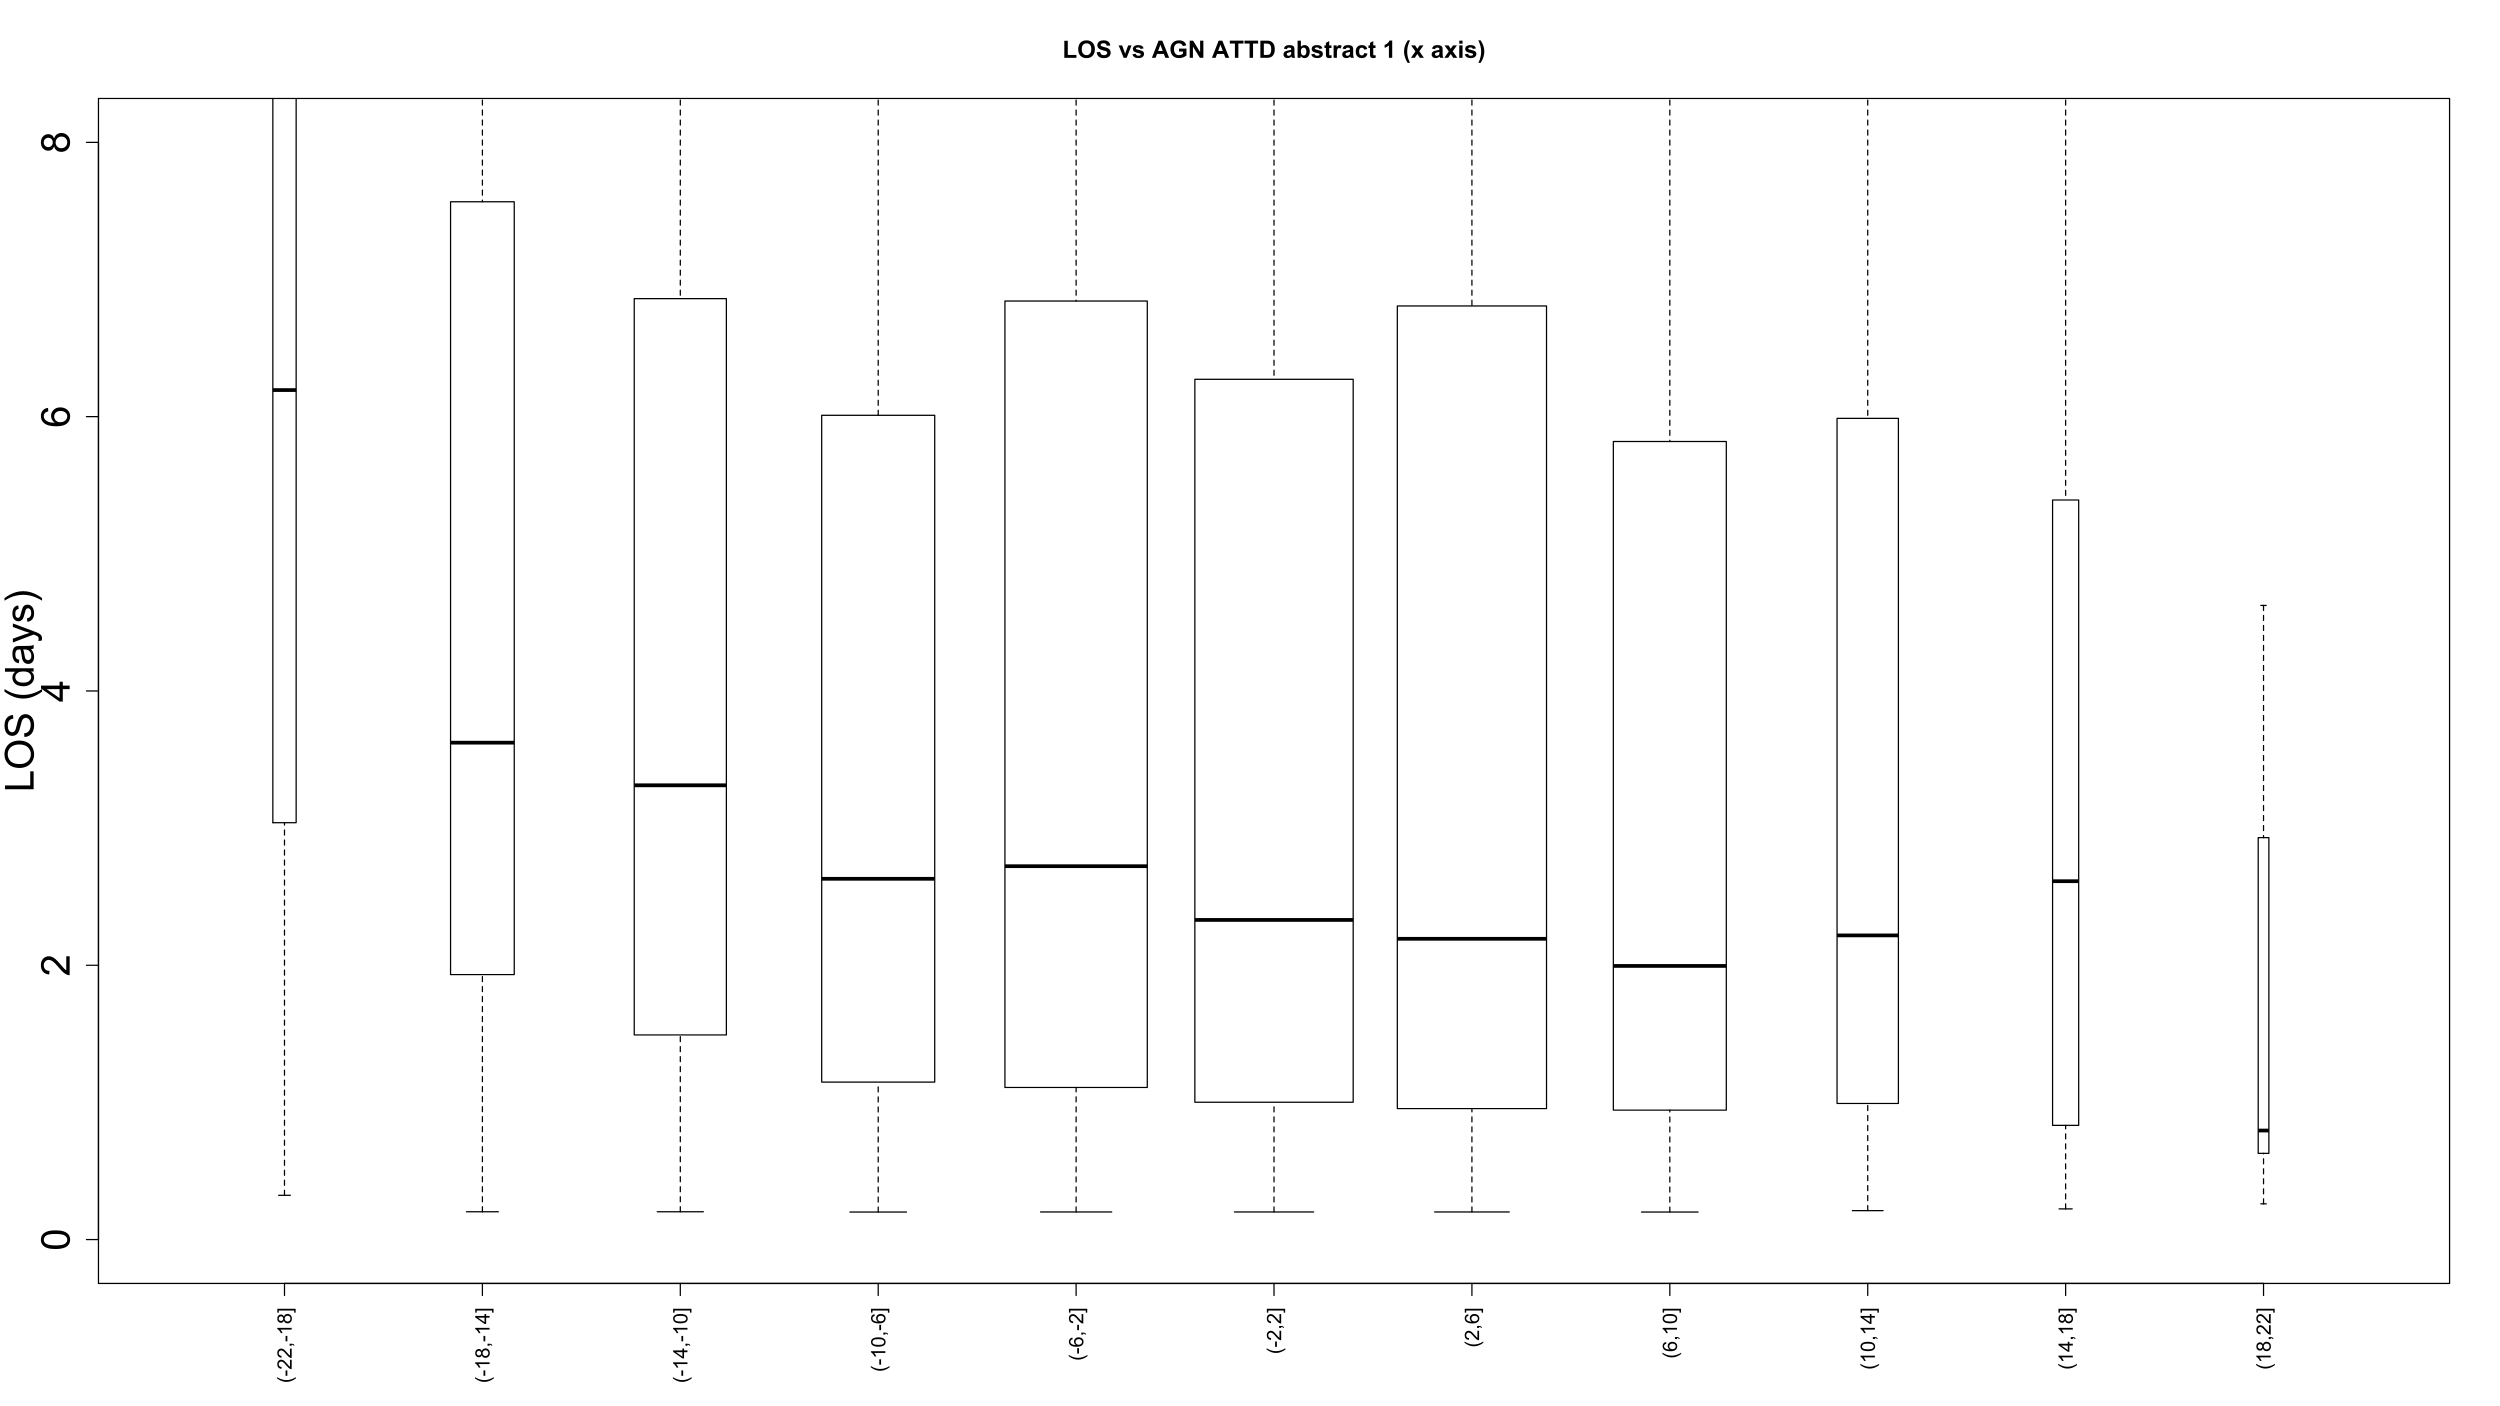 <?xml version="1.0" encoding="UTF-8"?>
<svg xmlns="http://www.w3.org/2000/svg" xmlns:xlink="http://www.w3.org/1999/xlink" width="1499pt" height="843pt" viewBox="0 0 1499 843" version="1.1">
<defs>
<g>
<symbol overflow="visible" id="glyph0-0">
<path style="stroke:none;" d="M 2.523 -2.805 C 1.789 -2.223 0.934 -1.73 -0.051 -1.328 C -1.035 -0.926 -2.055 -0.727 -3.109 -0.727 C -4.039 -0.727 -4.93 -0.875 -5.781 -1.18 C -6.77 -1.527 -7.754 -2.07 -8.734 -2.809 L -8.734 -3.562 C -7.918 -3.09 -7.34 -2.777 -6.996 -2.625 C -6.457 -2.387 -5.895 -2.199 -5.309 -2.062 C -4.574 -1.895 -3.84 -1.809 -3.105 -1.812 C -1.223 -1.809 0.652 -2.395 2.523 -3.562 Z M 2.523 -2.805 "/>
</symbol>
<symbol overflow="visible" id="glyph0-1">
<path style="stroke:none;" d="M -2.578 -0.383 L -3.641 -0.383 L -3.641 -3.621 L -2.578 -3.621 Z M -2.578 -0.383 "/>
</symbol>
<symbol overflow="visible" id="glyph0-2">
<path style="stroke:none;" d="M -1.012 -6.039 L 0 -6.039 L 0 -0.363 C -0.254 -0.355 -0.496 -0.395 -0.734 -0.488 C -1.117 -0.629 -1.5 -0.859 -1.875 -1.18 C -2.25 -1.496 -2.684 -1.957 -3.176 -2.562 C -3.941 -3.492 -4.547 -4.125 -4.992 -4.453 C -5.438 -4.781 -5.859 -4.945 -6.266 -4.945 C -6.68 -4.945 -7.031 -4.793 -7.32 -4.496 C -7.602 -4.195 -7.746 -3.809 -7.75 -3.328 C -7.746 -2.82 -7.594 -2.414 -7.293 -2.109 C -6.984 -1.805 -6.562 -1.648 -6.031 -1.648 L -6.141 -0.562 C -6.945 -0.637 -7.559 -0.914 -7.988 -1.402 C -8.41 -1.883 -8.625 -2.535 -8.625 -3.352 C -8.625 -4.176 -8.395 -4.828 -7.938 -5.309 C -7.48 -5.789 -6.914 -6.027 -6.242 -6.031 C -5.895 -6.027 -5.559 -5.957 -5.227 -5.82 C -4.891 -5.676 -4.539 -5.441 -4.176 -5.117 C -3.805 -4.789 -3.301 -4.25 -2.664 -3.492 C -2.129 -2.859 -1.77 -2.453 -1.582 -2.273 C -1.395 -2.094 -1.203 -1.945 -1.012 -1.828 Z M -1.012 -6.039 "/>
</symbol>
<symbol overflow="visible" id="glyph0-3">
<path style="stroke:none;" d="M 0 -1.066 L -1.203 -1.066 L -1.199 -2.266 L 0 -2.266 C 0.441 -2.262 0.797 -2.184 1.07 -2.031 C 1.34 -1.871 1.551 -1.625 1.699 -1.289 L 1.25 -0.996 C 1.148 -1.215 1.004 -1.379 0.816 -1.488 C 0.625 -1.594 0.355 -1.652 0 -1.664 Z M 0 -1.066 "/>
</symbol>
<symbol overflow="visible" id="glyph0-4">
<path style="stroke:none;" d="M 0 -4.469 L 0 -3.414 L -6.719 -3.418 C -6.477 -3.16 -6.234 -2.828 -5.996 -2.418 C -5.75 -2.004 -5.57 -1.633 -5.449 -1.309 L -6.469 -1.309 C -6.742 -1.895 -7.078 -2.41 -7.477 -2.852 C -7.871 -3.293 -8.254 -3.605 -8.625 -3.793 L -8.625 -4.473 Z M 0 -4.469 "/>
</symbol>
<symbol overflow="visible" id="glyph0-5">
<path style="stroke:none;" d="M -4.656 -2.121 C -4.816 -1.684 -5.047 -1.359 -5.344 -1.148 C -5.641 -0.938 -5.996 -0.832 -6.41 -0.832 C -7.035 -0.832 -7.559 -1.055 -7.984 -1.504 C -8.41 -1.953 -8.625 -2.551 -8.625 -3.301 C -8.625 -4.047 -8.406 -4.652 -7.973 -5.109 C -7.535 -5.566 -7.004 -5.793 -6.383 -5.797 C -5.977 -5.793 -5.629 -5.688 -5.34 -5.48 C -5.043 -5.27 -4.816 -4.953 -4.656 -4.531 C -4.48 -5.055 -4.203 -5.457 -3.824 -5.734 C -3.438 -6.008 -2.98 -6.145 -2.453 -6.148 C -1.715 -6.145 -1.098 -5.887 -0.602 -5.367 C -0.102 -4.844 0.145 -4.16 0.148 -3.316 C 0.145 -2.469 -0.102 -1.785 -0.605 -1.266 C -1.105 -0.746 -1.734 -0.484 -2.484 -0.488 C -3.039 -0.484 -3.504 -0.625 -3.887 -0.91 C -4.262 -1.191 -4.52 -1.598 -4.656 -2.121 Z M -6.445 -1.91 C -6.039 -1.91 -5.707 -2.039 -5.449 -2.301 C -5.191 -2.562 -5.062 -2.902 -5.062 -3.324 C -5.062 -3.727 -5.188 -4.059 -5.445 -4.32 C -5.695 -4.578 -6.012 -4.711 -6.387 -4.711 C -6.773 -4.711 -7.098 -4.574 -7.363 -4.309 C -7.625 -4.039 -7.758 -3.707 -7.758 -3.312 C -7.758 -2.906 -7.629 -2.574 -7.371 -2.309 C -7.113 -2.043 -6.805 -1.91 -6.445 -1.91 Z M -2.477 -1.57 C -2.176 -1.57 -1.887 -1.641 -1.605 -1.785 C -1.324 -1.926 -1.105 -2.137 -0.949 -2.422 C -0.793 -2.699 -0.715 -3.004 -0.719 -3.328 C -0.715 -3.832 -0.875 -4.246 -1.203 -4.578 C -1.523 -4.902 -1.938 -5.066 -2.441 -5.07 C -2.945 -5.066 -3.367 -4.898 -3.703 -4.562 C -4.035 -4.223 -4.199 -3.801 -4.203 -3.293 C -4.199 -2.797 -4.035 -2.383 -3.711 -2.059 C -3.379 -1.73 -2.969 -1.57 -2.477 -1.57 Z M -2.477 -1.57 "/>
</symbol>
<symbol overflow="visible" id="glyph0-6">
<path style="stroke:none;" d="M 2.383 -2.555 L 2.383 -0.227 L 1.512 -0.227 L 1.512 -1.5 L -7.719 -1.5 L -7.719 -0.23 L -8.59 -0.23 L -8.59 -2.555 Z M 2.383 -2.555 "/>
</symbol>
<symbol overflow="visible" id="glyph0-7">
<path style="stroke:none;" d="M 0 -3.879 L -2.055 -3.879 L -2.055 -0.152 L -3.023 -0.152 L -8.59 -4.074 L -8.59 -4.934 L -3.023 -4.934 L -3.023 -6.094 L -2.055 -6.094 L -2.055 -4.934 L 0 -4.934 Z M -3.023 -3.879 L -6.898 -3.879 L -3.023 -1.191 Z M -3.023 -3.879 "/>
</symbol>
<symbol overflow="visible" id="glyph0-8">
<path style="stroke:none;" d="M -4.234 -0.5 C -5.246 -0.496 -6.062 -0.602 -6.688 -0.812 C -7.305 -1.02 -7.785 -1.328 -8.121 -1.742 C -8.457 -2.152 -8.625 -2.672 -8.625 -3.301 C -8.625 -3.758 -8.531 -4.164 -8.348 -4.512 C -8.16 -4.859 -7.891 -5.145 -7.543 -5.371 C -7.191 -5.594 -6.766 -5.773 -6.266 -5.906 C -5.762 -6.035 -5.086 -6.098 -4.234 -6.102 C -3.223 -6.098 -2.41 -5.996 -1.793 -5.789 C -1.176 -5.578 -0.695 -5.266 -0.359 -4.859 C -0.02 -4.445 0.145 -3.926 0.148 -3.297 C 0.145 -2.465 -0.148 -1.816 -0.742 -1.348 C -1.457 -0.781 -2.621 -0.496 -4.234 -0.5 Z M -4.234 -1.582 C -2.824 -1.582 -1.887 -1.746 -1.418 -2.074 C -0.949 -2.402 -0.715 -2.809 -0.719 -3.297 C -0.715 -3.777 -0.949 -4.184 -1.422 -4.52 C -1.887 -4.848 -2.824 -5.016 -4.234 -5.016 C -5.648 -5.016 -6.59 -4.848 -7.055 -4.52 C -7.516 -4.188 -7.746 -3.777 -7.75 -3.289 C -7.746 -2.801 -7.543 -2.414 -7.137 -2.129 C -6.613 -1.762 -5.645 -1.582 -4.234 -1.582 Z M -4.234 -1.582 "/>
</symbol>
<symbol overflow="visible" id="glyph0-9">
<path style="stroke:none;" d="M -6.484 -5.969 L -6.406 -4.922 C -6.812 -4.828 -7.113 -4.695 -7.305 -4.523 C -7.605 -4.238 -7.758 -3.887 -7.758 -3.469 C -7.758 -3.133 -7.664 -2.836 -7.477 -2.586 C -7.234 -2.25 -6.879 -1.988 -6.414 -1.797 C -5.949 -1.605 -5.289 -1.508 -4.43 -1.5 C -4.812 -1.754 -5.098 -2.062 -5.289 -2.434 C -5.473 -2.797 -5.566 -3.184 -5.57 -3.586 C -5.566 -4.289 -5.309 -4.887 -4.793 -5.383 C -4.277 -5.875 -3.609 -6.121 -2.789 -6.125 C -2.25 -6.121 -1.746 -6.004 -1.285 -5.773 C -0.816 -5.539 -0.461 -5.223 -0.219 -4.816 C 0.027 -4.41 0.145 -3.949 0.148 -3.434 C 0.145 -2.555 -0.176 -1.836 -0.82 -1.285 C -1.469 -0.727 -2.535 -0.449 -4.02 -0.453 C -5.676 -0.449 -6.883 -0.758 -7.641 -1.371 C -8.297 -1.906 -8.625 -2.625 -8.625 -3.535 C -8.625 -4.207 -8.434 -4.762 -8.055 -5.195 C -7.676 -5.625 -7.152 -5.883 -6.484 -5.969 Z M -2.781 -1.664 C -2.418 -1.664 -2.07 -1.738 -1.738 -1.895 C -1.406 -2.043 -1.152 -2.262 -0.98 -2.543 C -0.801 -2.82 -0.715 -3.109 -0.719 -3.414 C -0.715 -3.859 -0.895 -4.242 -1.258 -4.566 C -1.613 -4.883 -2.102 -5.043 -2.723 -5.047 C -3.312 -5.043 -3.781 -4.887 -4.125 -4.57 C -4.469 -4.25 -4.641 -3.852 -4.641 -3.375 C -4.641 -2.898 -4.469 -2.492 -4.129 -2.16 C -3.785 -1.828 -3.336 -1.664 -2.781 -1.664 Z M -2.781 -1.664 "/>
</symbol>
<symbol overflow="visible" id="glyph1-0">
<path style="stroke:none;" d="M 1.105 0 L 1.105 -10.223 L 3.184 -10.223 L 3.184 -1.738 L 8.359 -1.738 L 8.359 0 Z M 1.105 0 "/>
</symbol>
<symbol overflow="visible" id="glyph1-1">
<path style="stroke:none;" d="M 0.625 -5.09 C 0.621 -6.137 0.777 -7.02 1.098 -7.734 C 1.328 -8.258 1.648 -8.727 2.055 -9.148 C 2.457 -9.562 2.902 -9.871 3.391 -10.074 C 4.027 -10.344 4.766 -10.48 5.609 -10.484 C 7.125 -10.48 8.344 -10.012 9.258 -9.07 C 10.168 -8.125 10.621 -6.812 10.625 -5.141 C 10.621 -3.473 10.168 -2.172 9.266 -1.234 C 8.359 -0.293 7.152 0.176 5.641 0.176 C 4.105 0.176 2.887 -0.289 1.98 -1.227 C 1.074 -2.156 0.621 -3.445 0.625 -5.09 Z M 2.77 -5.16 C 2.766 -3.992 3.035 -3.105 3.578 -2.504 C 4.113 -1.898 4.797 -1.598 5.633 -1.602 C 6.457 -1.598 7.137 -1.898 7.672 -2.496 C 8.203 -3.094 8.473 -3.988 8.473 -5.188 C 8.473 -6.367 8.211 -7.25 7.695 -7.832 C 7.172 -8.41 6.484 -8.699 5.633 -8.703 C 4.77 -8.699 4.078 -8.406 3.555 -7.82 C 3.027 -7.23 2.766 -6.344 2.77 -5.16 Z M 2.77 -5.16 "/>
</symbol>
<symbol overflow="visible" id="glyph1-2">
<path style="stroke:none;" d="M 0.52 -3.355 L 2.547 -3.551 C 2.664 -2.871 2.91 -2.371 3.285 -2.051 C 3.656 -1.73 4.16 -1.57 4.797 -1.574 C 5.465 -1.57 5.969 -1.711 6.309 -2 C 6.648 -2.281 6.82 -2.613 6.82 -2.996 C 6.82 -3.234 6.746 -3.441 6.605 -3.617 C 6.457 -3.785 6.207 -3.934 5.855 -4.062 C 5.609 -4.145 5.055 -4.297 4.191 -4.516 C 3.07 -4.789 2.289 -5.129 1.844 -5.535 C 1.207 -6.098 0.891 -6.789 0.895 -7.609 C 0.891 -8.129 1.039 -8.617 1.34 -9.078 C 1.633 -9.531 2.062 -9.883 2.625 -10.125 C 3.184 -10.363 3.859 -10.48 4.656 -10.484 C 5.945 -10.48 6.918 -10.199 7.574 -9.633 C 8.227 -9.062 8.57 -8.305 8.605 -7.363 L 6.523 -7.27 C 6.43 -7.797 6.238 -8.18 5.949 -8.414 C 5.652 -8.645 5.215 -8.758 4.633 -8.762 C 4.027 -8.758 3.555 -8.633 3.215 -8.387 C 2.992 -8.223 2.883 -8.012 2.883 -7.75 C 2.883 -7.504 2.984 -7.293 3.191 -7.121 C 3.453 -6.898 4.09 -6.672 5.105 -6.434 C 6.113 -6.191 6.863 -5.941 7.352 -5.691 C 7.832 -5.434 8.211 -5.086 8.488 -4.645 C 8.762 -4.199 8.898 -3.652 8.902 -3.004 C 8.898 -2.41 8.734 -1.855 8.41 -1.344 C 8.078 -0.824 7.613 -0.441 7.016 -0.191 C 6.414 0.059 5.668 0.18 4.773 0.184 C 3.469 0.18 2.469 -0.117 1.77 -0.719 C 1.07 -1.32 0.652 -2.199 0.52 -3.355 Z M 0.52 -3.355 "/>
</symbol>
<symbol overflow="visible" id="glyph1-3">
<path style="stroke:none;" d=""/>
</symbol>
<symbol overflow="visible" id="glyph1-4">
<path style="stroke:none;" d="M 3.086 0 L 0.078 -7.469 L 2.152 -7.469 L 3.559 -3.656 L 3.965 -2.383 C 4.07 -2.703 4.137 -2.918 4.168 -3.023 C 4.23 -3.234 4.301 -3.445 4.379 -3.656 L 5.801 -7.469 L 7.832 -7.469 L 4.867 0 Z M 3.086 0 "/>
</symbol>
<symbol overflow="visible" id="glyph1-5">
<path style="stroke:none;" d="M 0.336 -2.129 L 2.32 -2.434 C 2.402 -2.043 2.57 -1.75 2.832 -1.555 C 3.086 -1.352 3.449 -1.254 3.918 -1.258 C 4.426 -1.254 4.809 -1.348 5.07 -1.539 C 5.238 -1.668 5.324 -1.844 5.328 -2.066 C 5.324 -2.215 5.277 -2.34 5.188 -2.441 C 5.086 -2.531 4.867 -2.617 4.527 -2.699 C 2.93 -3.047 1.918 -3.367 1.496 -3.664 C 0.902 -4.062 0.609 -4.625 0.613 -5.344 C 0.609 -5.988 0.863 -6.531 1.379 -6.973 C 1.887 -7.414 2.68 -7.633 3.754 -7.637 C 4.773 -7.633 5.531 -7.469 6.031 -7.137 C 6.523 -6.801 6.867 -6.309 7.059 -5.66 L 5.195 -5.316 C 5.113 -5.602 4.961 -5.824 4.742 -5.98 C 4.516 -6.133 4.199 -6.211 3.789 -6.215 C 3.266 -6.211 2.895 -6.137 2.672 -5.996 C 2.52 -5.891 2.441 -5.758 2.445 -5.598 C 2.441 -5.453 2.508 -5.336 2.645 -5.238 C 2.816 -5.105 3.434 -4.918 4.488 -4.684 C 5.539 -4.441 6.273 -4.148 6.695 -3.805 C 7.105 -3.449 7.312 -2.961 7.312 -2.336 C 7.312 -1.648 7.023 -1.059 6.453 -0.57 C 5.879 -0.078 5.035 0.164 3.918 0.168 C 2.898 0.164 2.094 -0.039 1.5 -0.449 C 0.906 -0.859 0.516 -1.418 0.336 -2.129 Z M 0.336 -2.129 "/>
</symbol>
<symbol overflow="visible" id="glyph1-6">
<path style="stroke:none;" d="M 10.344 0 L 8.078 0 L 7.18 -2.34 L 3.059 -2.34 L 2.207 0 L 0 0 L 4.016 -10.309 L 6.215 -10.309 Z M 6.512 -4.078 L 5.09 -7.902 L 3.699 -4.078 Z M 6.512 -4.078 "/>
</symbol>
<symbol overflow="visible" id="glyph1-7">
<path style="stroke:none;" d="M 5.844 -3.789 L 5.844 -5.527 L 10.328 -5.527 L 10.328 -1.422 C 9.891 -0.996 9.258 -0.625 8.434 -0.305 C 7.602 0.016 6.766 0.176 5.922 0.176 C 4.84 0.176 3.898 -0.047 3.102 -0.5 C 2.297 -0.949 1.695 -1.598 1.293 -2.441 C 0.887 -3.281 0.684 -4.195 0.688 -5.188 C 0.684 -6.258 0.91 -7.215 1.363 -8.051 C 1.812 -8.883 2.473 -9.52 3.34 -9.969 C 4 -10.309 4.82 -10.48 5.809 -10.484 C 7.082 -10.48 8.082 -10.215 8.805 -9.68 C 9.523 -9.141 9.988 -8.398 10.195 -7.453 L 8.129 -7.066 C 7.98 -7.57 7.707 -7.969 7.309 -8.262 C 6.902 -8.555 6.402 -8.699 5.809 -8.703 C 4.895 -8.699 4.172 -8.414 3.637 -7.84 C 3.098 -7.262 2.828 -6.406 2.832 -5.273 C 2.828 -4.047 3.102 -3.129 3.648 -2.52 C 4.191 -1.906 4.902 -1.598 5.785 -1.602 C 6.219 -1.598 6.656 -1.684 7.098 -1.859 C 7.531 -2.027 7.91 -2.234 8.227 -2.48 L 8.227 -3.789 Z M 5.844 -3.789 "/>
</symbol>
<symbol overflow="visible" id="glyph1-8">
<path style="stroke:none;" d="M 1.07 0 L 1.07 -10.309 L 3.094 -10.309 L 7.312 -3.426 L 7.312 -10.309 L 9.246 -10.309 L 9.246 0 L 7.156 0 L 3.004 -6.723 L 3.004 0 Z M 1.07 0 "/>
</symbol>
<symbol overflow="visible" id="glyph1-9">
<path style="stroke:none;" d="M 3.367 0 L 3.367 -8.562 L 0.309 -8.562 L 0.309 -10.309 L 8.5 -10.309 L 8.5 -8.562 L 5.449 -8.562 L 5.449 0 Z M 3.367 0 "/>
</symbol>
<symbol overflow="visible" id="glyph1-10">
<path style="stroke:none;" d="M 1.039 -10.309 L 4.844 -10.309 C 5.699 -10.305 6.352 -10.238 6.805 -10.109 C 7.406 -9.93 7.926 -9.613 8.359 -9.16 C 8.789 -8.703 9.117 -8.148 9.344 -7.492 C 9.566 -6.832 9.68 -6.02 9.684 -5.055 C 9.68 -4.203 9.574 -3.473 9.367 -2.863 C 9.105 -2.109 8.738 -1.5 8.262 -1.039 C 7.898 -0.684 7.41 -0.41 6.801 -0.219 C 6.336 -0.07 5.723 0 4.957 0 L 1.039 0 Z M 3.121 -8.562 L 3.121 -1.738 L 4.676 -1.738 C 5.254 -1.734 5.672 -1.766 5.934 -1.836 C 6.27 -1.914 6.551 -2.059 6.773 -2.262 C 6.996 -2.465 7.176 -2.797 7.32 -3.258 C 7.457 -3.719 7.527 -4.348 7.531 -5.148 C 7.527 -5.941 7.457 -6.551 7.32 -6.98 C 7.176 -7.402 6.98 -7.738 6.727 -7.98 C 6.473 -8.219 6.152 -8.379 5.766 -8.465 C 5.473 -8.527 4.902 -8.559 4.059 -8.562 Z M 3.121 -8.562 "/>
</symbol>
<symbol overflow="visible" id="glyph1-11">
<path style="stroke:none;" d="M 2.512 -5.188 L 0.719 -5.512 C 0.918 -6.23 1.266 -6.766 1.758 -7.113 C 2.25 -7.461 2.98 -7.633 3.953 -7.637 C 4.832 -7.633 5.488 -7.531 5.918 -7.324 C 6.348 -7.113 6.648 -6.848 6.828 -6.527 C 7 -6.207 7.09 -5.617 7.094 -4.762 L 7.074 -2.453 C 7.07 -1.793 7.102 -1.309 7.168 -1 C 7.227 -0.688 7.348 -0.355 7.523 0 L 5.57 0 C 5.516 -0.129 5.453 -0.32 5.379 -0.582 C 5.344 -0.695 5.32 -0.773 5.309 -0.816 C 4.969 -0.484 4.605 -0.238 4.223 -0.078 C 3.836 0.086 3.426 0.164 2.996 0.168 C 2.223 0.164 1.617 -0.043 1.176 -0.457 C 0.73 -0.871 0.508 -1.398 0.512 -2.039 C 0.508 -2.461 0.609 -2.836 0.812 -3.168 C 1.012 -3.496 1.293 -3.75 1.66 -3.926 C 2.02 -4.102 2.547 -4.254 3.234 -4.387 C 4.156 -4.559 4.793 -4.719 5.152 -4.871 L 5.152 -5.07 C 5.148 -5.445 5.055 -5.719 4.871 -5.883 C 4.68 -6.043 4.328 -6.121 3.812 -6.125 C 3.457 -6.121 3.184 -6.055 2.988 -5.918 C 2.789 -5.777 2.629 -5.531 2.512 -5.188 Z M 5.152 -3.586 C 4.895 -3.5 4.496 -3.398 3.949 -3.285 C 3.402 -3.164 3.043 -3.047 2.875 -2.938 C 2.613 -2.75 2.484 -2.52 2.488 -2.242 C 2.484 -1.965 2.586 -1.727 2.797 -1.523 C 3 -1.32 3.266 -1.219 3.586 -1.223 C 3.941 -1.219 4.281 -1.336 4.605 -1.574 C 4.844 -1.75 5 -1.969 5.078 -2.23 C 5.125 -2.395 5.148 -2.715 5.152 -3.191 Z M 5.152 -3.586 "/>
</symbol>
<symbol overflow="visible" id="glyph1-12">
<path style="stroke:none;" d="M 0.949 0 L 0.949 -10.309 L 2.926 -10.309 L 2.926 -6.594 C 3.531 -7.285 4.254 -7.633 5.09 -7.637 C 5.996 -7.633 6.75 -7.305 7.348 -6.648 C 7.941 -5.988 8.238 -5.043 8.242 -3.812 C 8.238 -2.535 7.934 -1.551 7.328 -0.863 C 6.719 -0.176 5.98 0.164 5.117 0.168 C 4.688 0.164 4.27 0.059 3.855 -0.152 C 3.441 -0.363 3.082 -0.676 2.785 -1.098 L 2.785 0 Z M 2.91 -3.895 C 2.906 -3.117 3.027 -2.547 3.277 -2.18 C 3.613 -1.652 4.07 -1.387 4.641 -1.391 C 5.074 -1.387 5.445 -1.574 5.754 -1.949 C 6.059 -2.32 6.211 -2.906 6.215 -3.711 C 6.211 -4.562 6.055 -5.18 5.75 -5.559 C 5.438 -5.934 5.043 -6.121 4.562 -6.125 C 4.086 -6.121 3.691 -5.938 3.379 -5.57 C 3.062 -5.199 2.906 -4.641 2.91 -3.895 Z M 2.91 -3.895 "/>
</symbol>
<symbol overflow="visible" id="glyph1-13">
<path style="stroke:none;" d="M 4.457 -7.469 L 4.457 -5.891 L 3.109 -5.891 L 3.109 -2.883 C 3.105 -2.273 3.117 -1.918 3.145 -1.816 C 3.168 -1.715 3.227 -1.629 3.32 -1.566 C 3.41 -1.496 3.523 -1.465 3.656 -1.469 C 3.836 -1.465 4.098 -1.527 4.449 -1.66 L 4.621 -0.125 C 4.156 0.07 3.637 0.164 3.059 0.168 C 2.699 0.164 2.375 0.105 2.094 -0.012 C 1.805 -0.129 1.598 -0.281 1.465 -0.473 C 1.332 -0.66 1.238 -0.918 1.188 -1.246 C 1.145 -1.473 1.125 -1.938 1.125 -2.637 L 1.125 -5.891 L 0.219 -5.891 L 0.219 -7.469 L 1.125 -7.469 L 1.125 -8.949 L 3.109 -10.105 L 3.109 -7.469 Z M 4.457 -7.469 "/>
</symbol>
<symbol overflow="visible" id="glyph1-14">
<path style="stroke:none;" d="M 2.926 0 L 0.949 0 L 0.949 -7.469 L 2.785 -7.469 L 2.785 -6.406 C 3.094 -6.902 3.375 -7.234 3.629 -7.395 C 3.879 -7.555 4.164 -7.633 4.484 -7.637 C 4.93 -7.633 5.363 -7.508 5.785 -7.262 L 5.176 -5.539 C 4.84 -5.75 4.531 -5.859 4.246 -5.863 C 3.969 -5.859 3.734 -5.781 3.543 -5.633 C 3.348 -5.477 3.195 -5.203 3.09 -4.809 C 2.977 -4.406 2.922 -3.57 2.926 -2.305 Z M 2.926 0 "/>
</symbol>
<symbol overflow="visible" id="glyph1-15">
<path style="stroke:none;" d="M 7.543 -5.258 L 5.598 -4.906 C 5.527 -5.293 5.379 -5.586 5.148 -5.785 C 4.914 -5.98 4.613 -6.082 4.246 -6.082 C 3.75 -6.082 3.355 -5.91 3.066 -5.57 C 2.77 -5.23 2.625 -4.664 2.629 -3.867 C 2.625 -2.98 2.773 -2.352 3.074 -1.988 C 3.371 -1.621 3.77 -1.441 4.273 -1.441 C 4.645 -1.441 4.953 -1.547 5.195 -1.762 C 5.434 -1.973 5.602 -2.34 5.703 -2.863 L 7.645 -2.531 C 7.438 -1.641 7.051 -0.965 6.48 -0.512 C 5.91 -0.059 5.145 0.164 4.184 0.168 C 3.09 0.164 2.219 -0.176 1.57 -0.863 C 0.922 -1.551 0.598 -2.508 0.598 -3.727 C 0.598 -4.957 0.922 -5.914 1.574 -6.605 C 2.223 -7.289 3.105 -7.633 4.219 -7.637 C 5.125 -7.633 5.848 -7.438 6.387 -7.047 C 6.922 -6.652 7.305 -6.055 7.543 -5.258 Z M 7.543 -5.258 "/>
</symbol>
<symbol overflow="visible" id="glyph1-16">
<path style="stroke:none;" d="M 5.668 0 L 3.691 0 L 3.691 -7.445 C 2.969 -6.77 2.117 -6.27 1.141 -5.949 L 1.141 -7.742 C 1.652 -7.906 2.211 -8.227 2.82 -8.699 C 3.422 -9.168 3.836 -9.719 4.062 -10.352 L 5.668 -10.352 Z M 5.668 0 "/>
</symbol>
<symbol overflow="visible" id="glyph1-17">
<path style="stroke:none;" d="M 4.309 3.031 L 2.953 3.031 C 2.234 1.945 1.688 0.824 1.316 -0.344 C 0.938 -1.508 0.75 -2.637 0.754 -3.734 C 0.75 -5.086 0.98 -6.367 1.449 -7.578 C 1.848 -8.625 2.359 -9.594 2.98 -10.484 L 4.332 -10.484 C 3.684 -9.059 3.242 -7.852 3.004 -6.855 C 2.762 -5.859 2.641 -4.805 2.645 -3.691 C 2.641 -2.922 2.715 -2.133 2.859 -1.328 C 3 -0.52 3.195 0.242 3.445 0.969 C 3.609 1.445 3.895 2.133 4.309 3.031 Z M 4.309 3.031 "/>
</symbol>
<symbol overflow="visible" id="glyph1-18">
<path style="stroke:none;" d="M 0.086 0 L 2.777 -3.848 L 0.195 -7.469 L 2.609 -7.469 L 3.93 -5.414 L 5.324 -7.469 L 7.645 -7.469 L 5.113 -3.93 L 7.875 0 L 5.449 0 L 3.93 -2.312 L 2.398 0 Z M 0.086 0 "/>
</symbol>
<symbol overflow="visible" id="glyph1-19">
<path style="stroke:none;" d="M 1.035 -8.48 L 1.035 -10.309 L 3.008 -10.309 L 3.008 -8.48 Z M 1.035 0 L 1.035 -7.469 L 3.008 -7.469 L 3.008 0 Z M 1.035 0 "/>
</symbol>
<symbol overflow="visible" id="glyph1-20">
<path style="stroke:none;" d="M 0.484 3.031 C 0.871 2.191 1.145 1.551 1.309 1.109 C 1.465 0.66 1.613 0.152 1.75 -0.43 C 1.883 -1.008 1.984 -1.559 2.051 -2.082 C 2.117 -2.602 2.148 -3.141 2.152 -3.691 C 2.148 -4.805 2.031 -5.859 1.793 -6.855 C 1.551 -7.852 1.109 -9.059 0.473 -10.484 L 1.812 -10.484 C 2.516 -9.473 3.066 -8.406 3.461 -7.277 C 3.852 -6.145 4.047 -4.996 4.051 -3.84 C 4.047 -2.855 3.895 -1.805 3.586 -0.688 C 3.234 0.57 2.652 1.805 1.848 3.031 Z M 0.484 3.031 "/>
</symbol>
<symbol overflow="visible" id="glyph2-0">
<path style="stroke:none;" d="M -8.473 -0.996 C -10.504 -0.996 -12.137 -1.203 -13.375 -1.621 C -14.613 -2.039 -15.57 -2.66 -16.242 -3.484 C -16.914 -4.309 -17.25 -5.348 -17.25 -6.598 C -17.25 -7.52 -17.062 -8.328 -16.691 -9.023 C -16.32 -9.719 -15.785 -10.293 -15.086 -10.746 C -14.387 -11.199 -13.535 -11.555 -12.531 -11.812 C -11.527 -12.07 -10.176 -12.199 -8.473 -12.199 C -6.457 -12.199 -4.828 -11.992 -3.59 -11.578 C -2.352 -11.164 -1.395 -10.543 -0.719 -9.719 C -0.043 -8.895 0.293 -7.855 0.293 -6.598 C 0.293 -4.941 -0.301 -3.641 -1.488 -2.695 C -2.918 -1.562 -5.246 -0.996 -8.473 -0.996 Z M -8.473 -3.164 C -5.652 -3.164 -3.773 -3.492 -2.84 -4.152 C -1.906 -4.812 -1.441 -5.629 -1.441 -6.598 C -1.441 -7.566 -1.91 -8.379 -2.848 -9.039 C -3.785 -9.699 -5.66 -10.031 -8.473 -10.031 C -11.301 -10.031 -13.18 -9.699 -14.109 -9.039 C -15.039 -8.379 -15.504 -7.559 -15.504 -6.574 C -15.504 -5.605 -15.094 -4.832 -14.273 -4.254 C -13.227 -3.527 -11.293 -3.164 -8.473 -3.164 Z M -8.473 -3.164 "/>
</symbol>
<symbol overflow="visible" id="glyph2-1">
<path style="stroke:none;" d="M -2.027 -12.082 L 0 -12.082 L 0 -0.727 C -0.508 -0.711 -0.996 -0.793 -1.465 -0.973 C -2.238 -1.262 -3 -1.723 -3.75 -2.359 C -4.5 -2.996 -5.367 -3.918 -6.352 -5.121 C -7.883 -6.988 -9.094 -8.25 -9.988 -8.906 C -10.883 -9.562 -11.73 -9.891 -12.527 -9.891 C -13.363 -9.891 -14.066 -9.59 -14.641 -8.992 C -15.215 -8.395 -15.504 -7.617 -15.504 -6.656 C -15.504 -5.641 -15.199 -4.828 -14.59 -4.219 C -13.98 -3.609 -13.137 -3.301 -12.059 -3.293 L -12.281 -1.125 C -13.898 -1.273 -15.129 -1.832 -15.977 -2.801 C -16.824 -3.77 -17.25 -5.07 -17.25 -6.703 C -17.25 -8.352 -16.793 -9.656 -15.879 -10.617 C -14.965 -11.578 -13.832 -12.059 -12.48 -12.059 C -11.793 -12.059 -11.117 -11.918 -10.453 -11.637 C -9.789 -11.355 -9.09 -10.887 -8.355 -10.234 C -7.621 -9.582 -6.613 -8.5 -5.332 -6.984 C -4.27 -5.719 -3.547 -4.906 -3.168 -4.547 C -2.789 -4.188 -2.41 -3.891 -2.027 -3.656 Z M -2.027 -12.082 "/>
</symbol>
<symbol overflow="visible" id="glyph2-2">
<path style="stroke:none;" d="M 0 -7.758 L -4.113 -7.758 L -4.113 -0.305 L -6.047 -0.305 L -17.18 -8.145 L -17.18 -9.867 L -6.047 -9.867 L -6.047 -12.188 L -4.113 -12.188 L -4.113 -9.867 L 0 -9.867 Z M -6.047 -7.758 L -13.793 -7.758 L -6.047 -2.379 Z M -6.047 -7.758 "/>
</symbol>
<symbol overflow="visible" id="glyph2-3">
<path style="stroke:none;" d="M -12.973 -11.941 L -12.809 -9.844 C -13.637 -9.656 -14.238 -9.391 -14.613 -9.047 C -15.215 -8.477 -15.516 -7.773 -15.516 -6.938 C -15.516 -6.266 -15.328 -5.676 -14.953 -5.168 C -14.469 -4.504 -13.762 -3.98 -12.832 -3.598 C -11.902 -3.215 -10.578 -3.016 -8.859 -3 C -9.633 -3.508 -10.207 -4.129 -10.582 -4.863 C -10.957 -5.598 -11.145 -6.367 -11.145 -7.172 C -11.145 -8.578 -10.625 -9.773 -9.59 -10.762 C -8.555 -11.75 -7.219 -12.246 -5.578 -12.246 C -4.5 -12.246 -3.496 -12.012 -2.57 -11.547 C -1.645 -11.082 -0.938 -10.445 -0.445 -9.633 C 0.047 -8.82 0.293 -7.898 0.293 -6.867 C 0.293 -5.109 -0.352 -3.676 -1.645 -2.566 C -2.938 -1.457 -5.07 -0.902 -8.039 -0.902 C -11.359 -0.902 -13.773 -1.516 -15.281 -2.742 C -16.594 -3.812 -17.25 -5.254 -17.25 -7.066 C -17.25 -8.418 -16.871 -9.523 -16.113 -10.387 C -15.355 -11.25 -14.309 -11.77 -12.973 -11.941 Z M -5.566 -3.328 C -4.84 -3.328 -4.145 -3.48 -3.48 -3.789 C -2.816 -4.098 -2.309 -4.531 -1.961 -5.086 C -1.613 -5.641 -1.441 -6.223 -1.441 -6.832 C -1.441 -7.723 -1.801 -8.488 -2.52 -9.129 C -3.238 -9.77 -4.215 -10.09 -5.449 -10.09 C -6.637 -10.09 -7.57 -9.773 -8.254 -9.141 C -8.938 -8.508 -9.281 -7.711 -9.281 -6.75 C -9.281 -5.797 -8.938 -4.988 -8.254 -4.324 C -7.57 -3.66 -6.676 -3.328 -5.566 -3.328 Z M -5.566 -3.328 "/>
</symbol>
<symbol overflow="visible" id="glyph2-4">
<path style="stroke:none;" d="M -9.316 -4.242 C -9.637 -3.367 -10.094 -2.719 -10.688 -2.297 C -11.281 -1.875 -11.992 -1.664 -12.82 -1.664 C -14.07 -1.664 -15.121 -2.113 -15.973 -3.012 C -16.824 -3.91 -17.25 -5.105 -17.25 -6.598 C -17.25 -8.098 -16.812 -9.305 -15.941 -10.219 C -15.07 -11.133 -14.012 -11.59 -12.762 -11.59 C -11.965 -11.59 -11.27 -11.379 -10.68 -10.961 C -10.09 -10.543 -9.637 -9.91 -9.316 -9.059 C -8.973 -10.113 -8.418 -10.914 -7.652 -11.465 C -6.887 -12.016 -5.973 -12.293 -4.91 -12.293 C -3.441 -12.293 -2.207 -11.773 -1.207 -10.734 C -0.207 -9.695 0.293 -8.328 0.293 -6.633 C 0.293 -4.938 -0.207 -3.57 -1.211 -2.531 C -2.215 -1.492 -3.469 -0.973 -4.969 -0.973 C -6.086 -0.973 -7.02 -1.254 -7.773 -1.82 C -8.527 -2.387 -9.043 -3.195 -9.316 -4.242 Z M -12.891 -3.82 C -12.078 -3.82 -11.414 -4.082 -10.898 -4.605 C -10.383 -5.129 -10.125 -5.809 -10.125 -6.645 C -10.125 -7.457 -10.379 -8.121 -10.891 -8.641 C -11.402 -9.16 -12.031 -9.422 -12.773 -9.422 C -13.547 -9.422 -14.195 -9.152 -14.723 -8.617 C -15.25 -8.082 -15.516 -7.418 -15.516 -6.621 C -15.516 -5.816 -15.258 -5.148 -14.742 -4.617 C -14.227 -4.086 -13.609 -3.82 -12.891 -3.82 Z M -4.957 -3.141 C -4.355 -3.141 -3.773 -3.281 -3.211 -3.566 C -2.648 -3.852 -2.211 -4.277 -1.902 -4.84 C -1.594 -5.402 -1.441 -6.008 -1.441 -6.656 C -1.441 -7.664 -1.766 -8.496 -2.414 -9.152 C -3.062 -9.809 -3.887 -10.137 -4.887 -10.137 C -5.902 -10.137 -6.742 -9.797 -7.406 -9.121 C -8.07 -8.445 -8.402 -7.602 -8.402 -6.586 C -8.402 -5.594 -8.074 -4.77 -7.418 -4.117 C -6.762 -3.465 -5.941 -3.141 -4.957 -3.141 Z M -4.957 -3.141 "/>
</symbol>
<symbol overflow="visible" id="glyph2-5">
<path style="stroke:none;" d="M 0 -1.758 L -17.18 -1.758 L -17.18 -4.031 L -2.027 -4.031 L -2.027 -12.492 L 0 -12.492 Z M 0 -1.758 "/>
</symbol>
<symbol overflow="visible" id="glyph2-6">
<path style="stroke:none;" d="M -8.367 -1.16 C -11.219 -1.16 -13.449 -1.926 -15.062 -3.457 C -16.676 -4.988 -17.484 -6.965 -17.484 -9.387 C -17.484 -10.973 -17.105 -12.402 -16.348 -13.676 C -15.59 -14.949 -14.531 -15.918 -13.176 -16.586 C -11.82 -17.254 -10.285 -17.59 -8.566 -17.59 C -6.824 -17.59 -5.266 -17.238 -3.891 -16.535 C -2.516 -15.832 -1.473 -14.836 -0.766 -13.547 C -0.059 -12.258 0.293 -10.867 0.293 -9.375 C 0.293 -7.758 -0.098 -6.312 -0.879 -5.039 C -1.66 -3.766 -2.727 -2.801 -4.078 -2.145 C -5.43 -1.488 -6.859 -1.16 -8.367 -1.16 Z M -8.332 -3.504 C -6.262 -3.504 -4.629 -4.059 -3.438 -5.172 C -2.246 -6.285 -1.652 -7.684 -1.652 -9.363 C -1.652 -11.074 -2.254 -12.48 -3.457 -13.586 C -4.66 -14.691 -6.367 -15.246 -8.578 -15.246 C -9.977 -15.246 -11.195 -15.008 -12.238 -14.535 C -13.281 -14.062 -14.09 -13.371 -14.664 -12.461 C -15.238 -11.551 -15.527 -10.531 -15.527 -9.398 C -15.527 -7.789 -14.973 -6.402 -13.867 -5.242 C -12.762 -4.082 -10.918 -3.504 -8.332 -3.504 Z M -8.332 -3.504 "/>
</symbol>
<symbol overflow="visible" id="glyph2-7">
<path style="stroke:none;" d="M -5.52 -1.078 L -5.707 -3.223 C -4.848 -3.324 -4.141 -3.559 -3.59 -3.93 C -3.039 -4.301 -2.594 -4.879 -2.254 -5.66 C -1.914 -6.441 -1.746 -7.32 -1.746 -8.297 C -1.746 -9.164 -1.875 -9.93 -2.133 -10.594 C -2.391 -11.258 -2.742 -11.75 -3.191 -12.074 C -3.641 -12.398 -4.133 -12.562 -4.664 -12.562 C -5.203 -12.562 -5.672 -12.406 -6.074 -12.094 C -6.477 -11.781 -6.816 -11.266 -7.09 -10.547 C -7.27 -10.086 -7.547 -9.066 -7.926 -7.488 C -8.305 -5.91 -8.664 -4.805 -9 -4.172 C -9.43 -3.352 -9.961 -2.738 -10.598 -2.336 C -11.234 -1.934 -11.949 -1.734 -12.738 -1.734 C -13.605 -1.734 -14.414 -1.98 -15.168 -2.473 C -15.922 -2.965 -16.496 -3.684 -16.887 -4.629 C -17.277 -5.574 -17.473 -6.625 -17.473 -7.781 C -17.473 -9.055 -17.266 -10.176 -16.855 -11.148 C -16.445 -12.121 -15.844 -12.871 -15.047 -13.395 C -14.25 -13.918 -13.348 -14.199 -12.34 -14.238 L -12.176 -12.059 C -13.262 -11.941 -14.082 -11.543 -14.637 -10.867 C -15.191 -10.191 -15.469 -9.195 -15.469 -7.875 C -15.469 -6.5 -15.215 -5.496 -14.711 -4.867 C -14.207 -4.238 -13.602 -3.926 -12.891 -3.926 C -12.273 -3.926 -11.766 -4.148 -11.367 -4.594 C -10.969 -5.031 -10.559 -6.172 -10.141 -8.02 C -9.723 -9.867 -9.359 -11.137 -9.047 -11.824 C -8.586 -12.824 -8 -13.562 -7.293 -14.039 C -6.586 -14.516 -5.773 -14.754 -4.852 -14.754 C -3.938 -14.754 -3.074 -14.492 -2.266 -13.969 C -1.457 -13.445 -0.828 -12.691 -0.379 -11.711 C 0.07 -10.73 0.293 -9.629 0.293 -8.402 C 0.293 -6.848 0.066 -5.543 -0.387 -4.492 C -0.84 -3.441 -1.52 -2.617 -2.43 -2.02 C -3.34 -1.422 -4.371 -1.109 -5.52 -1.078 Z M -5.52 -1.078 "/>
</symbol>
<symbol overflow="visible" id="glyph2-8">
<path style="stroke:none;" d=""/>
</symbol>
<symbol overflow="visible" id="glyph2-9">
<path style="stroke:none;" d="M 5.051 -5.613 C 3.582 -4.449 1.863 -3.465 -0.105 -2.66 C -2.074 -1.855 -4.113 -1.453 -6.223 -1.453 C -8.082 -1.453 -9.863 -1.754 -11.566 -2.355 C -13.543 -3.059 -15.512 -4.145 -17.473 -5.613 L -17.473 -7.125 C -15.848 -6.18 -14.688 -5.555 -13.992 -5.25 C -12.914 -4.773 -11.789 -4.398 -10.617 -4.125 C -9.156 -3.789 -7.688 -3.621 -6.211 -3.621 C -2.453 -3.621 1.301 -4.789 5.051 -7.125 Z M 5.051 -5.613 "/>
</symbol>
<symbol overflow="visible" id="glyph2-10">
<path style="stroke:none;" d="M 0 -9.656 L -1.57 -9.656 C -0.336 -8.867 0.281 -7.707 0.281 -6.176 C 0.281 -5.184 0.008 -4.27 -0.539 -3.438 C -1.086 -2.605 -1.848 -1.961 -2.828 -1.504 C -3.809 -1.047 -4.938 -0.82 -6.211 -0.82 C -7.453 -0.82 -8.578 -1.027 -9.59 -1.441 C -10.602 -1.855 -11.379 -2.477 -11.918 -3.305 C -12.457 -4.133 -12.727 -5.059 -12.727 -6.082 C -12.727 -6.832 -12.566 -7.5 -12.25 -8.086 C -11.934 -8.672 -11.523 -9.148 -11.016 -9.516 L -17.18 -9.516 L -17.18 -11.613 L 0 -11.613 Z M -6.211 -2.988 C -4.617 -2.988 -3.426 -3.324 -2.637 -3.996 C -1.848 -4.668 -1.453 -5.461 -1.453 -6.375 C -1.453 -7.297 -1.828 -8.078 -2.582 -8.723 C -3.336 -9.367 -4.488 -9.691 -6.035 -9.691 C -7.738 -9.691 -8.988 -9.363 -9.785 -8.707 C -10.582 -8.051 -10.98 -7.242 -10.98 -6.281 C -10.98 -5.344 -10.598 -4.559 -9.832 -3.93 C -9.066 -3.301 -7.859 -2.988 -6.211 -2.988 Z M -6.211 -2.988 "/>
</symbol>
<symbol overflow="visible" id="glyph2-11">
<path style="stroke:none;" d="M -1.535 -9.703 C -0.871 -8.922 -0.402 -8.168 -0.129 -7.445 C 0.145 -6.723 0.281 -5.949 0.281 -5.121 C 0.281 -3.754 -0.051 -2.703 -0.719 -1.969 C -1.387 -1.234 -2.242 -0.867 -3.281 -0.867 C -3.891 -0.867 -4.445 -1.004 -4.949 -1.281 C -5.453 -1.559 -5.859 -1.922 -6.164 -2.371 C -6.469 -2.82 -6.699 -3.328 -6.855 -3.891 C -6.965 -4.305 -7.07 -4.93 -7.172 -5.766 C -7.375 -7.469 -7.617 -8.723 -7.898 -9.527 C -8.188 -9.535 -8.371 -9.539 -8.449 -9.539 C -9.309 -9.539 -9.914 -9.34 -10.266 -8.941 C -10.742 -8.402 -10.98 -7.602 -10.98 -6.539 C -10.98 -5.547 -10.805 -4.812 -10.457 -4.34 C -10.109 -3.867 -9.496 -3.52 -8.613 -3.293 L -8.895 -1.23 C -9.777 -1.418 -10.488 -1.727 -11.031 -2.156 C -11.574 -2.586 -11.992 -3.207 -12.285 -4.02 C -12.578 -4.832 -12.727 -5.773 -12.727 -6.844 C -12.727 -7.906 -12.602 -8.77 -12.352 -9.434 C -12.102 -10.098 -11.785 -10.586 -11.406 -10.898 C -11.027 -11.211 -10.551 -11.43 -9.973 -11.555 C -9.613 -11.625 -8.965 -11.66 -8.027 -11.66 L -5.215 -11.66 C -3.254 -11.66 -2.012 -11.703 -1.492 -11.793 C -0.973 -11.883 -0.477 -12.062 0 -12.328 L 0 -10.125 C -0.438 -9.906 -0.949 -9.766 -1.535 -9.703 Z M -6.246 -9.527 C -5.934 -8.762 -5.668 -7.613 -5.449 -6.082 C -5.324 -5.215 -5.184 -4.602 -5.027 -4.242 C -4.871 -3.883 -4.641 -3.605 -4.34 -3.41 C -4.039 -3.215 -3.707 -3.117 -3.34 -3.117 C -2.777 -3.117 -2.309 -3.328 -1.934 -3.754 C -1.559 -4.18 -1.371 -4.805 -1.371 -5.625 C -1.371 -6.438 -1.547 -7.16 -1.902 -7.793 C -2.258 -8.426 -2.746 -8.891 -3.363 -9.188 C -3.84 -9.414 -4.543 -9.527 -5.473 -9.527 Z M -6.246 -9.527 "/>
</symbol>
<symbol overflow="visible" id="glyph2-12">
<path style="stroke:none;" d="M 4.793 -1.488 L 2.812 -1.254 C 2.938 -1.715 3 -2.117 3 -2.461 C 3 -2.93 2.922 -3.305 2.766 -3.586 C 2.609 -3.867 2.391 -4.098 2.109 -4.277 C 1.898 -4.41 1.375 -4.625 0.539 -4.922 C 0.422 -4.961 0.25 -5.023 0.023 -5.109 L -12.445 -0.387 L -12.445 -2.66 L -5.238 -5.25 C -4.324 -5.586 -3.363 -5.887 -2.355 -6.152 C -3.324 -6.395 -4.27 -6.684 -5.191 -7.02 L -12.445 -9.68 L -12.445 -11.789 L 0.211 -7.055 C 1.578 -6.547 2.52 -6.152 3.035 -5.871 C 3.73 -5.496 4.238 -5.066 4.562 -4.582 C 4.887 -4.098 5.051 -3.52 5.051 -2.848 C 5.051 -2.441 4.965 -1.988 4.793 -1.488 Z M 4.793 -1.488 "/>
</symbol>
<symbol overflow="visible" id="glyph2-13">
<path style="stroke:none;" d="M -3.715 -0.738 L -4.043 -2.824 C -3.207 -2.941 -2.566 -3.266 -2.121 -3.801 C -1.676 -4.336 -1.453 -5.086 -1.453 -6.047 C -1.453 -7.016 -1.648 -7.734 -2.043 -8.203 C -2.438 -8.672 -2.902 -8.906 -3.434 -8.906 C -3.91 -8.906 -4.285 -8.699 -4.559 -8.285 C -4.746 -7.996 -4.984 -7.277 -5.273 -6.129 C -5.664 -4.582 -6 -3.508 -6.285 -2.91 C -6.57 -2.312 -6.965 -1.859 -7.469 -1.551 C -7.973 -1.242 -8.531 -1.09 -9.141 -1.09 C -9.695 -1.09 -10.207 -1.215 -10.68 -1.469 C -11.152 -1.723 -11.547 -2.07 -11.859 -2.508 C -12.102 -2.836 -12.305 -3.281 -12.473 -3.848 C -12.641 -4.414 -12.727 -5.023 -12.727 -5.672 C -12.727 -6.648 -12.586 -7.504 -12.305 -8.242 C -12.023 -8.98 -11.641 -9.527 -11.16 -9.879 C -10.68 -10.23 -10.039 -10.473 -9.234 -10.605 L -8.953 -8.543 C -9.594 -8.449 -10.094 -8.176 -10.453 -7.727 C -10.812 -7.277 -10.992 -6.645 -10.992 -5.824 C -10.992 -4.855 -10.832 -4.164 -10.512 -3.75 C -10.191 -3.336 -9.816 -3.129 -9.387 -3.129 C -9.113 -3.129 -8.867 -3.215 -8.648 -3.387 C -8.422 -3.559 -8.234 -3.828 -8.086 -4.195 C -8.008 -4.406 -7.828 -5.027 -7.547 -6.059 C -7.148 -7.551 -6.82 -8.59 -6.566 -9.18 C -6.312 -9.77 -5.945 -10.234 -5.461 -10.57 C -4.977 -10.906 -4.375 -11.074 -3.656 -11.074 C -2.953 -11.074 -2.289 -10.867 -1.668 -10.457 C -1.047 -10.047 -0.566 -9.457 -0.227 -8.684 C 0.113 -7.91 0.281 -7.035 0.281 -6.059 C 0.281 -4.441 -0.055 -3.207 -0.727 -2.359 C -1.398 -1.512 -2.395 -0.973 -3.715 -0.738 Z M -3.715 -0.738 "/>
</symbol>
<symbol overflow="visible" id="glyph2-14">
<path style="stroke:none;" d="M 5.051 -2.965 L 5.051 -1.453 C 1.301 -3.789 -2.453 -4.957 -6.211 -4.957 C -7.68 -4.957 -9.137 -4.789 -10.582 -4.453 C -11.754 -4.188 -12.879 -3.816 -13.957 -3.34 C -14.66 -3.035 -15.832 -2.406 -17.473 -1.453 L -17.473 -2.965 C -15.512 -4.434 -13.543 -5.52 -11.566 -6.223 C -9.863 -6.824 -8.082 -7.125 -6.223 -7.125 C -4.113 -7.125 -2.074 -6.719 -0.105 -5.91 C 1.863 -5.102 3.582 -4.121 5.051 -2.965 Z M 5.051 -2.965 "/>
</symbol>
</g>
<clipPath id="clip1">
  <path d="M 59.039 59.039 L 1469.758 59.039 L 1469.758 770.559 L 59.039 770.559 Z M 59.039 59.039 "/>
</clipPath>
</defs>
<g id="surface36">
<rect x="0" y="0" width="1499" height="843" style="fill:rgb(100%,100%,100%);fill-opacity:1;stroke:none;"/>
<g clip-path="url(#clip1)" clip-rule="nonzero">
<path style=" stroke:none;fill-rule:nonzero;fill:rgb(100%,100%,100%);fill-opacity:1;" d="M 163.598 493.281 L 177.57 493.281 L 177.57 0 L 163.598 0 Z M 163.598 493.281 "/>
<path style="fill:none;stroke-width:2.25;stroke-linecap:butt;stroke-linejoin:round;stroke:rgb(0%,0%,0%);stroke-opacity:1;stroke-miterlimit:10;" d="M 163.598 233.895 L 177.57 233.895 "/>
<path style="fill:none;stroke-width:0.75;stroke-linecap:round;stroke-linejoin:round;stroke:rgb(0%,0%,0%);stroke-opacity:1;stroke-dasharray:3,3;stroke-miterlimit:10;" d="M 170.582 716.688 L 170.582 493.281 "/>
<path style="fill:none;stroke-width:0.75;stroke-linecap:round;stroke-linejoin:round;stroke:rgb(0%,0%,0%);stroke-opacity:1;stroke-miterlimit:10;" d="M 167.09 716.688 L 174.078 716.688 "/>
<path style="fill:none;stroke-width:0.75;stroke-linecap:round;stroke-linejoin:round;stroke:rgb(0%,0%,0%);stroke-opacity:1;stroke-miterlimit:10;" d="M 163.598 493.281 L 177.57 493.281 L 177.57 0 "/>
<path style="fill:none;stroke-width:0.75;stroke-linecap:round;stroke-linejoin:round;stroke:rgb(0%,0%,0%);stroke-opacity:1;stroke-miterlimit:10;" d="M 163.598 0 L 163.598 493.281 "/>
<path style=" stroke:none;fill-rule:nonzero;fill:rgb(100%,100%,100%);fill-opacity:1;" d="M 270.156 584.367 L 308.34 584.367 L 308.34 120.992 L 270.156 120.992 Z M 270.156 584.367 "/>
<path style="fill:none;stroke-width:2.25;stroke-linecap:butt;stroke-linejoin:round;stroke:rgb(0%,0%,0%);stroke-opacity:1;stroke-miterlimit:10;" d="M 270.156 445.309 L 308.34 445.309 "/>
<path style="fill:none;stroke-width:0.75;stroke-linecap:round;stroke-linejoin:round;stroke:rgb(0%,0%,0%);stroke-opacity:1;stroke-dasharray:3,3;stroke-miterlimit:10;" d="M 289.246 726.57 L 289.246 584.367 "/>
<path style="fill:none;stroke-width:0.75;stroke-linecap:round;stroke-linejoin:round;stroke:rgb(0%,0%,0%);stroke-opacity:1;stroke-dasharray:3,3;stroke-miterlimit:10;" d="M 289.246 0 L 289.246 120.992 "/>
<path style="fill:none;stroke-width:0.75;stroke-linecap:round;stroke-linejoin:round;stroke:rgb(0%,0%,0%);stroke-opacity:1;stroke-miterlimit:10;" d="M 279.699 726.57 L 298.793 726.57 "/>
<path style="fill:none;stroke-width:0.75;stroke-linecap:round;stroke-linejoin:round;stroke:rgb(0%,0%,0%);stroke-opacity:1;stroke-miterlimit:10;" d="M 270.156 584.367 L 308.34 584.367 L 308.34 120.992 L 270.156 120.992 L 270.156 584.367 "/>
<path style=" stroke:none;fill-rule:nonzero;fill:rgb(100%,100%,100%);fill-opacity:1;" d="M 380.285 620.547 L 435.535 620.547 L 435.535 179.07 L 380.285 179.07 Z M 380.285 620.547 "/>
<path style="fill:none;stroke-width:2.25;stroke-linecap:butt;stroke-linejoin:round;stroke:rgb(0%,0%,0%);stroke-opacity:1;stroke-miterlimit:10;" d="M 380.285 470.867 L 435.535 470.867 "/>
<path style="fill:none;stroke-width:0.75;stroke-linecap:round;stroke-linejoin:round;stroke:rgb(0%,0%,0%);stroke-opacity:1;stroke-dasharray:3,3;stroke-miterlimit:10;" d="M 407.91 726.57 L 407.91 620.547 "/>
<path style="fill:none;stroke-width:0.75;stroke-linecap:round;stroke-linejoin:round;stroke:rgb(0%,0%,0%);stroke-opacity:1;stroke-dasharray:3,3;stroke-miterlimit:10;" d="M 407.91 0 L 407.91 179.07 "/>
<path style="fill:none;stroke-width:0.75;stroke-linecap:round;stroke-linejoin:round;stroke:rgb(0%,0%,0%);stroke-opacity:1;stroke-miterlimit:10;" d="M 394.098 726.57 L 421.723 726.57 "/>
<path style="fill:none;stroke-width:0.75;stroke-linecap:round;stroke-linejoin:round;stroke:rgb(0%,0%,0%);stroke-opacity:1;stroke-miterlimit:10;" d="M 380.285 620.547 L 435.535 620.547 L 435.535 179.07 L 380.285 179.07 L 380.285 620.547 "/>
<path style=" stroke:none;fill-rule:nonzero;fill:rgb(100%,100%,100%);fill-opacity:1;" d="M 492.691 648.816 L 560.457 648.816 L 560.457 249 L 492.691 249 Z M 492.691 648.816 "/>
<path style="fill:none;stroke-width:2.25;stroke-linecap:butt;stroke-linejoin:round;stroke:rgb(0%,0%,0%);stroke-opacity:1;stroke-miterlimit:10;" d="M 492.691 526.918 L 560.457 526.918 "/>
<path style="fill:none;stroke-width:0.75;stroke-linecap:round;stroke-linejoin:round;stroke:rgb(0%,0%,0%);stroke-opacity:1;stroke-dasharray:3,3;stroke-miterlimit:10;" d="M 526.574 726.738 L 526.574 648.816 "/>
<path style="fill:none;stroke-width:0.75;stroke-linecap:round;stroke-linejoin:round;stroke:rgb(0%,0%,0%);stroke-opacity:1;stroke-dasharray:3,3;stroke-miterlimit:10;" d="M 526.574 0 L 526.574 249 "/>
<path style="fill:none;stroke-width:0.75;stroke-linecap:round;stroke-linejoin:round;stroke:rgb(0%,0%,0%);stroke-opacity:1;stroke-miterlimit:10;" d="M 509.633 726.738 L 543.516 726.738 "/>
<path style="fill:none;stroke-width:0.75;stroke-linecap:round;stroke-linejoin:round;stroke:rgb(0%,0%,0%);stroke-opacity:1;stroke-miterlimit:10;" d="M 492.691 648.816 L 560.457 648.816 L 560.457 249 L 492.691 249 L 492.691 648.816 "/>
<path style=" stroke:none;fill-rule:nonzero;fill:rgb(100%,100%,100%);fill-opacity:1;" d="M 602.559 652.043 L 687.914 652.043 L 687.914 180.5 L 602.559 180.5 Z M 602.559 652.043 "/>
<path style="fill:none;stroke-width:2.25;stroke-linecap:butt;stroke-linejoin:round;stroke:rgb(0%,0%,0%);stroke-opacity:1;stroke-miterlimit:10;" d="M 602.559 519.379 L 687.914 519.379 "/>
<path style="fill:none;stroke-width:0.75;stroke-linecap:round;stroke-linejoin:round;stroke:rgb(0%,0%,0%);stroke-opacity:1;stroke-dasharray:3,3;stroke-miterlimit:10;" d="M 645.238 726.684 L 645.238 652.043 "/>
<path style="fill:none;stroke-width:0.75;stroke-linecap:round;stroke-linejoin:round;stroke:rgb(0%,0%,0%);stroke-opacity:1;stroke-dasharray:3,3;stroke-miterlimit:10;" d="M 645.238 0 L 645.238 180.5 "/>
<path style="fill:none;stroke-width:0.75;stroke-linecap:round;stroke-linejoin:round;stroke:rgb(0%,0%,0%);stroke-opacity:1;stroke-miterlimit:10;" d="M 623.898 726.684 L 666.574 726.684 "/>
<path style="fill:none;stroke-width:0.75;stroke-linecap:round;stroke-linejoin:round;stroke:rgb(0%,0%,0%);stroke-opacity:1;stroke-miterlimit:10;" d="M 602.559 652.043 L 687.914 652.043 L 687.914 180.5 L 602.559 180.5 L 602.559 652.043 "/>
<path style=" stroke:none;fill-rule:nonzero;fill:rgb(100%,100%,100%);fill-opacity:1;" d="M 716.434 660.895 L 811.367 660.895 L 811.367 227.441 L 716.434 227.441 Z M 716.434 660.895 "/>
<path style="fill:none;stroke-width:2.25;stroke-linecap:butt;stroke-linejoin:round;stroke:rgb(0%,0%,0%);stroke-opacity:1;stroke-miterlimit:10;" d="M 716.434 551.59 L 811.367 551.59 "/>
<path style="fill:none;stroke-width:0.75;stroke-linecap:round;stroke-linejoin:round;stroke:rgb(0%,0%,0%);stroke-opacity:1;stroke-dasharray:3,3;stroke-miterlimit:10;" d="M 763.898 726.684 L 763.898 660.895 "/>
<path style="fill:none;stroke-width:0.75;stroke-linecap:round;stroke-linejoin:round;stroke:rgb(0%,0%,0%);stroke-opacity:1;stroke-dasharray:3,3;stroke-miterlimit:10;" d="M 763.898 0 L 763.898 227.441 "/>
<path style="fill:none;stroke-width:0.75;stroke-linecap:round;stroke-linejoin:round;stroke:rgb(0%,0%,0%);stroke-opacity:1;stroke-miterlimit:10;" d="M 740.168 726.684 L 787.633 726.684 "/>
<path style="fill:none;stroke-width:0.75;stroke-linecap:round;stroke-linejoin:round;stroke:rgb(0%,0%,0%);stroke-opacity:1;stroke-miterlimit:10;" d="M 716.434 660.895 L 811.367 660.895 L 811.367 227.441 L 716.434 227.441 L 716.434 660.895 "/>
<path style=" stroke:none;fill-rule:nonzero;fill:rgb(100%,100%,100%);fill-opacity:1;" d="M 837.832 664.719 L 927.293 664.719 L 927.293 183.469 L 837.832 183.469 Z M 837.832 664.719 "/>
<path style="fill:none;stroke-width:2.25;stroke-linecap:butt;stroke-linejoin:round;stroke:rgb(0%,0%,0%);stroke-opacity:1;stroke-miterlimit:10;" d="M 837.832 562.895 L 927.293 562.895 "/>
<path style="fill:none;stroke-width:0.75;stroke-linecap:round;stroke-linejoin:round;stroke:rgb(0%,0%,0%);stroke-opacity:1;stroke-dasharray:3,3;stroke-miterlimit:10;" d="M 882.562 726.684 L 882.562 664.719 "/>
<path style="fill:none;stroke-width:0.75;stroke-linecap:round;stroke-linejoin:round;stroke:rgb(0%,0%,0%);stroke-opacity:1;stroke-dasharray:3,3;stroke-miterlimit:10;" d="M 882.562 0 L 882.562 183.469 "/>
<path style="fill:none;stroke-width:0.75;stroke-linecap:round;stroke-linejoin:round;stroke:rgb(0%,0%,0%);stroke-opacity:1;stroke-miterlimit:10;" d="M 860.199 726.684 L 904.93 726.684 "/>
<path style="fill:none;stroke-width:0.75;stroke-linecap:round;stroke-linejoin:round;stroke:rgb(0%,0%,0%);stroke-opacity:1;stroke-miterlimit:10;" d="M 837.832 664.719 L 927.293 664.719 L 927.293 183.469 L 837.832 183.469 L 837.832 664.719 "/>
<path style=" stroke:none;fill-rule:nonzero;fill:rgb(100%,100%,100%);fill-opacity:1;" d="M 967.359 665.633 L 1035.094 665.633 L 1035.094 264.734 L 967.359 264.734 Z M 967.359 665.633 "/>
<path style="fill:none;stroke-width:2.25;stroke-linecap:butt;stroke-linejoin:round;stroke:rgb(0%,0%,0%);stroke-opacity:1;stroke-miterlimit:10;" d="M 967.359 579.172 L 1035.094 579.172 "/>
<path style="fill:none;stroke-width:0.75;stroke-linecap:round;stroke-linejoin:round;stroke:rgb(0%,0%,0%);stroke-opacity:1;stroke-dasharray:3,3;stroke-miterlimit:10;" d="M 1001.227 726.738 L 1001.227 665.633 "/>
<path style="fill:none;stroke-width:0.75;stroke-linecap:round;stroke-linejoin:round;stroke:rgb(0%,0%,0%);stroke-opacity:1;stroke-dasharray:3,3;stroke-miterlimit:10;" d="M 1001.227 0 L 1001.227 264.734 "/>
<path style="fill:none;stroke-width:0.75;stroke-linecap:round;stroke-linejoin:round;stroke:rgb(0%,0%,0%);stroke-opacity:1;stroke-miterlimit:10;" d="M 984.293 726.738 L 1018.16 726.738 "/>
<path style="fill:none;stroke-width:0.75;stroke-linecap:round;stroke-linejoin:round;stroke:rgb(0%,0%,0%);stroke-opacity:1;stroke-miterlimit:10;" d="M 967.359 665.633 L 1035.094 665.633 L 1035.094 264.734 L 967.359 264.734 L 967.359 665.633 "/>
<path style=" stroke:none;fill-rule:nonzero;fill:rgb(100%,100%,100%);fill-opacity:1;" d="M 1101.496 661.637 L 1138.285 661.637 L 1138.285 250.855 L 1101.496 250.855 Z M 1101.496 661.637 "/>
<path style="fill:none;stroke-width:2.25;stroke-linecap:butt;stroke-linejoin:round;stroke:rgb(0%,0%,0%);stroke-opacity:1;stroke-miterlimit:10;" d="M 1101.496 560.867 L 1138.285 560.867 "/>
<path style="fill:none;stroke-width:0.75;stroke-linecap:round;stroke-linejoin:round;stroke:rgb(0%,0%,0%);stroke-opacity:1;stroke-dasharray:3,3;stroke-miterlimit:10;" d="M 1119.891 725.883 L 1119.891 661.637 "/>
<path style="fill:none;stroke-width:0.75;stroke-linecap:round;stroke-linejoin:round;stroke:rgb(0%,0%,0%);stroke-opacity:1;stroke-dasharray:3,3;stroke-miterlimit:10;" d="M 1119.891 0 L 1119.891 250.855 "/>
<path style="fill:none;stroke-width:0.75;stroke-linecap:round;stroke-linejoin:round;stroke:rgb(0%,0%,0%);stroke-opacity:1;stroke-miterlimit:10;" d="M 1110.691 725.883 L 1129.086 725.883 "/>
<path style="fill:none;stroke-width:0.75;stroke-linecap:round;stroke-linejoin:round;stroke:rgb(0%,0%,0%);stroke-opacity:1;stroke-miterlimit:10;" d="M 1101.496 661.637 L 1138.285 661.637 L 1138.285 250.855 L 1101.496 250.855 L 1101.496 661.637 "/>
<path style=" stroke:none;fill-rule:nonzero;fill:rgb(100%,100%,100%);fill-opacity:1;" d="M 1230.723 674.77 L 1246.383 674.77 L 1246.383 299.797 L 1230.723 299.797 Z M 1230.723 674.77 "/>
<path style="fill:none;stroke-width:2.25;stroke-linecap:butt;stroke-linejoin:round;stroke:rgb(0%,0%,0%);stroke-opacity:1;stroke-miterlimit:10;" d="M 1230.723 528.375 L 1246.383 528.375 "/>
<path style="fill:none;stroke-width:0.75;stroke-linecap:round;stroke-linejoin:round;stroke:rgb(0%,0%,0%);stroke-opacity:1;stroke-dasharray:3,3;stroke-miterlimit:10;" d="M 1238.555 724.855 L 1238.555 674.77 "/>
<path style="fill:none;stroke-width:0.75;stroke-linecap:round;stroke-linejoin:round;stroke:rgb(0%,0%,0%);stroke-opacity:1;stroke-dasharray:3,3;stroke-miterlimit:10;" d="M 1238.555 0 L 1238.555 299.797 "/>
<path style="fill:none;stroke-width:0.75;stroke-linecap:round;stroke-linejoin:round;stroke:rgb(0%,0%,0%);stroke-opacity:1;stroke-miterlimit:10;" d="M 1234.637 724.855 L 1242.469 724.855 "/>
<path style="fill:none;stroke-width:0.75;stroke-linecap:round;stroke-linejoin:round;stroke:rgb(0%,0%,0%);stroke-opacity:1;stroke-miterlimit:10;" d="M 1230.723 674.77 L 1246.383 674.77 L 1246.383 299.797 L 1230.723 299.797 L 1230.723 674.77 "/>
<path style=" stroke:none;fill-rule:nonzero;fill:rgb(100%,100%,100%);fill-opacity:1;" d="M 1354.02 691.562 L 1360.414 691.562 L 1360.414 502.246 L 1354.02 502.246 Z M 1354.02 691.562 "/>
<path style="fill:none;stroke-width:2.25;stroke-linecap:butt;stroke-linejoin:round;stroke:rgb(0%,0%,0%);stroke-opacity:1;stroke-miterlimit:10;" d="M 1354.02 677.855 L 1360.414 677.855 "/>
<path style="fill:none;stroke-width:0.75;stroke-linecap:round;stroke-linejoin:round;stroke:rgb(0%,0%,0%);stroke-opacity:1;stroke-dasharray:3,3;stroke-miterlimit:10;" d="M 1357.215 721.828 L 1357.215 691.562 "/>
<path style="fill:none;stroke-width:0.75;stroke-linecap:round;stroke-linejoin:round;stroke:rgb(0%,0%,0%);stroke-opacity:1;stroke-dasharray:3,3;stroke-miterlimit:10;" d="M 1357.215 363.016 L 1357.215 502.246 "/>
<path style="fill:none;stroke-width:0.75;stroke-linecap:round;stroke-linejoin:round;stroke:rgb(0%,0%,0%);stroke-opacity:1;stroke-miterlimit:10;" d="M 1355.617 721.828 L 1358.816 721.828 "/>
<path style="fill:none;stroke-width:0.75;stroke-linecap:round;stroke-linejoin:round;stroke:rgb(0%,0%,0%);stroke-opacity:1;stroke-miterlimit:10;" d="M 1355.617 363.016 L 1358.816 363.016 "/>
<path style="fill:none;stroke-width:0.75;stroke-linecap:round;stroke-linejoin:round;stroke:rgb(0%,0%,0%);stroke-opacity:1;stroke-miterlimit:10;" d="M 1354.02 691.562 L 1360.414 691.562 L 1360.414 502.246 L 1354.02 502.246 L 1354.02 691.562 "/>
</g>
<path style="fill:none;stroke-width:0.75;stroke-linecap:round;stroke-linejoin:round;stroke:rgb(0%,0%,0%);stroke-opacity:1;stroke-miterlimit:10;" d="M 170.582 769.559 L 1357.215 769.559 "/>
<path style="fill:none;stroke-width:0.75;stroke-linecap:round;stroke-linejoin:round;stroke:rgb(0%,0%,0%);stroke-opacity:1;stroke-miterlimit:10;" d="M 170.582 769.559 L 170.582 776.762 "/>
<path style="fill:none;stroke-width:0.75;stroke-linecap:round;stroke-linejoin:round;stroke:rgb(0%,0%,0%);stroke-opacity:1;stroke-miterlimit:10;" d="M 289.246 769.559 L 289.246 776.762 "/>
<path style="fill:none;stroke-width:0.75;stroke-linecap:round;stroke-linejoin:round;stroke:rgb(0%,0%,0%);stroke-opacity:1;stroke-miterlimit:10;" d="M 407.91 769.559 L 407.91 776.762 "/>
<path style="fill:none;stroke-width:0.75;stroke-linecap:round;stroke-linejoin:round;stroke:rgb(0%,0%,0%);stroke-opacity:1;stroke-miterlimit:10;" d="M 526.574 769.559 L 526.574 776.762 "/>
<path style="fill:none;stroke-width:0.75;stroke-linecap:round;stroke-linejoin:round;stroke:rgb(0%,0%,0%);stroke-opacity:1;stroke-miterlimit:10;" d="M 645.238 769.559 L 645.238 776.762 "/>
<path style="fill:none;stroke-width:0.75;stroke-linecap:round;stroke-linejoin:round;stroke:rgb(0%,0%,0%);stroke-opacity:1;stroke-miterlimit:10;" d="M 763.898 769.559 L 763.898 776.762 "/>
<path style="fill:none;stroke-width:0.75;stroke-linecap:round;stroke-linejoin:round;stroke:rgb(0%,0%,0%);stroke-opacity:1;stroke-miterlimit:10;" d="M 882.562 769.559 L 882.562 776.762 "/>
<path style="fill:none;stroke-width:0.75;stroke-linecap:round;stroke-linejoin:round;stroke:rgb(0%,0%,0%);stroke-opacity:1;stroke-miterlimit:10;" d="M 1001.227 769.559 L 1001.227 776.762 "/>
<path style="fill:none;stroke-width:0.75;stroke-linecap:round;stroke-linejoin:round;stroke:rgb(0%,0%,0%);stroke-opacity:1;stroke-miterlimit:10;" d="M 1119.891 769.559 L 1119.891 776.762 "/>
<path style="fill:none;stroke-width:0.75;stroke-linecap:round;stroke-linejoin:round;stroke:rgb(0%,0%,0%);stroke-opacity:1;stroke-miterlimit:10;" d="M 1238.555 769.559 L 1238.555 776.762 "/>
<path style="fill:none;stroke-width:0.75;stroke-linecap:round;stroke-linejoin:round;stroke:rgb(0%,0%,0%);stroke-opacity:1;stroke-miterlimit:10;" d="M 1357.215 769.559 L 1357.215 776.762 "/>
<g style="fill:rgb(0%,0%,0%);fill-opacity:1;">
  <use xlink:href="#glyph0-0" x="174.879" y="829.312"/>
  <use xlink:href="#glyph0-1" x="174.879" y="825.316"/>
  <use xlink:href="#glyph0-2" x="174.879" y="821.32"/>
  <use xlink:href="#glyph0-2" x="174.879" y="814.646"/>
  <use xlink:href="#glyph0-3" x="174.879" y="807.973"/>
  <use xlink:href="#glyph0-1" x="174.879" y="804.639"/>
  <use xlink:href="#glyph0-4" x="174.879" y="800.643"/>
  <use xlink:href="#glyph0-5" x="174.879" y="793.969"/>
  <use xlink:href="#glyph0-6" x="174.879" y="787.295"/>
</g>
<g style="fill:rgb(0%,0%,0%);fill-opacity:1;">
  <use xlink:href="#glyph0-0" x="293.543" y="829.312"/>
  <use xlink:href="#glyph0-1" x="293.543" y="825.316"/>
  <use xlink:href="#glyph0-4" x="293.543" y="821.32"/>
  <use xlink:href="#glyph0-5" x="293.543" y="814.646"/>
  <use xlink:href="#glyph0-3" x="293.543" y="807.973"/>
  <use xlink:href="#glyph0-1" x="293.543" y="804.639"/>
  <use xlink:href="#glyph0-4" x="293.543" y="800.643"/>
  <use xlink:href="#glyph0-7" x="293.543" y="793.969"/>
  <use xlink:href="#glyph0-6" x="293.543" y="787.295"/>
</g>
<g style="fill:rgb(0%,0%,0%);fill-opacity:1;">
  <use xlink:href="#glyph0-0" x="412.203" y="829.312"/>
  <use xlink:href="#glyph0-1" x="412.203" y="825.316"/>
  <use xlink:href="#glyph0-4" x="412.203" y="821.32"/>
  <use xlink:href="#glyph0-7" x="412.203" y="814.646"/>
  <use xlink:href="#glyph0-3" x="412.203" y="807.973"/>
  <use xlink:href="#glyph0-1" x="412.203" y="804.639"/>
  <use xlink:href="#glyph0-4" x="412.203" y="800.643"/>
  <use xlink:href="#glyph0-8" x="412.203" y="793.969"/>
  <use xlink:href="#glyph0-6" x="412.203" y="787.295"/>
</g>
<g style="fill:rgb(0%,0%,0%);fill-opacity:1;">
  <use xlink:href="#glyph0-0" x="530.867" y="822.641"/>
  <use xlink:href="#glyph0-1" x="530.867" y="818.645"/>
  <use xlink:href="#glyph0-4" x="530.867" y="814.648"/>
  <use xlink:href="#glyph0-8" x="530.867" y="807.975"/>
  <use xlink:href="#glyph0-3" x="530.867" y="801.301"/>
  <use xlink:href="#glyph0-1" x="530.867" y="797.967"/>
  <use xlink:href="#glyph0-9" x="530.867" y="793.971"/>
  <use xlink:href="#glyph0-6" x="530.867" y="787.297"/>
</g>
<g style="fill:rgb(0%,0%,0%);fill-opacity:1;">
  <use xlink:href="#glyph0-0" x="649.531" y="815.965"/>
  <use xlink:href="#glyph0-1" x="649.531" y="811.969"/>
  <use xlink:href="#glyph0-9" x="649.531" y="807.973"/>
  <use xlink:href="#glyph0-3" x="649.531" y="801.299"/>
  <use xlink:href="#glyph0-1" x="649.531" y="797.965"/>
  <use xlink:href="#glyph0-2" x="649.531" y="793.969"/>
  <use xlink:href="#glyph0-6" x="649.531" y="787.295"/>
</g>
<g style="fill:rgb(0%,0%,0%);fill-opacity:1;">
  <use xlink:href="#glyph0-0" x="768.195" y="811.969"/>
  <use xlink:href="#glyph0-1" x="768.195" y="807.973"/>
  <use xlink:href="#glyph0-2" x="768.195" y="803.977"/>
  <use xlink:href="#glyph0-3" x="768.195" y="797.303"/>
  <use xlink:href="#glyph0-2" x="768.195" y="793.969"/>
  <use xlink:href="#glyph0-6" x="768.195" y="787.295"/>
</g>
<g style="fill:rgb(0%,0%,0%);fill-opacity:1;">
  <use xlink:href="#glyph0-0" x="886.859" y="807.973"/>
  <use xlink:href="#glyph0-2" x="886.859" y="803.977"/>
  <use xlink:href="#glyph0-3" x="886.859" y="797.303"/>
  <use xlink:href="#glyph0-9" x="886.859" y="793.969"/>
  <use xlink:href="#glyph0-6" x="886.859" y="787.295"/>
</g>
<g style="fill:rgb(0%,0%,0%);fill-opacity:1;">
  <use xlink:href="#glyph0-0" x="1005.523" y="814.648"/>
  <use xlink:href="#glyph0-9" x="1005.523" y="810.652"/>
  <use xlink:href="#glyph0-3" x="1005.523" y="803.979"/>
  <use xlink:href="#glyph0-4" x="1005.523" y="800.645"/>
  <use xlink:href="#glyph0-8" x="1005.523" y="793.971"/>
  <use xlink:href="#glyph0-6" x="1005.523" y="787.297"/>
</g>
<g style="fill:rgb(0%,0%,0%);fill-opacity:1;">
  <use xlink:href="#glyph0-0" x="1124.184" y="821.32"/>
  <use xlink:href="#glyph0-4" x="1124.184" y="817.324"/>
  <use xlink:href="#glyph0-8" x="1124.184" y="810.65"/>
  <use xlink:href="#glyph0-3" x="1124.184" y="803.977"/>
  <use xlink:href="#glyph0-4" x="1124.184" y="800.643"/>
  <use xlink:href="#glyph0-7" x="1124.184" y="793.969"/>
  <use xlink:href="#glyph0-6" x="1124.184" y="787.295"/>
</g>
<g style="fill:rgb(0%,0%,0%);fill-opacity:1;">
  <use xlink:href="#glyph0-0" x="1242.848" y="821.32"/>
  <use xlink:href="#glyph0-4" x="1242.848" y="817.324"/>
  <use xlink:href="#glyph0-7" x="1242.848" y="810.65"/>
  <use xlink:href="#glyph0-3" x="1242.848" y="803.977"/>
  <use xlink:href="#glyph0-4" x="1242.848" y="800.643"/>
  <use xlink:href="#glyph0-5" x="1242.848" y="793.969"/>
  <use xlink:href="#glyph0-6" x="1242.848" y="787.295"/>
</g>
<g style="fill:rgb(0%,0%,0%);fill-opacity:1;">
  <use xlink:href="#glyph0-0" x="1361.512" y="821.32"/>
  <use xlink:href="#glyph0-4" x="1361.512" y="817.324"/>
  <use xlink:href="#glyph0-5" x="1361.512" y="810.65"/>
  <use xlink:href="#glyph0-3" x="1361.512" y="803.977"/>
  <use xlink:href="#glyph0-2" x="1361.512" y="800.643"/>
  <use xlink:href="#glyph0-2" x="1361.512" y="793.969"/>
  <use xlink:href="#glyph0-6" x="1361.512" y="787.295"/>
</g>
<g style="fill:rgb(0%,0%,0%);fill-opacity:1;">
  <use xlink:href="#glyph1-0" x="637.062" y="34.676"/>
  <use xlink:href="#glyph1-1" x="645.859" y="34.676"/>
  <use xlink:href="#glyph1-2" x="657.059" y="34.676"/>
  <use xlink:href="#glyph1-3" x="666.664" y="34.676"/>
  <use xlink:href="#glyph1-4" x="670.665" y="34.676"/>
  <use xlink:href="#glyph1-5" x="678.673" y="34.676"/>
  <use xlink:href="#glyph1-3" x="686.682" y="34.676"/>
  <use xlink:href="#glyph1-6" x="690.683" y="34.676"/>
  <use xlink:href="#glyph1-7" x="701.082" y="34.676"/>
  <use xlink:href="#glyph1-8" x="712.283" y="34.676"/>
  <use xlink:href="#glyph1-3" x="722.682" y="34.676"/>
  <use xlink:href="#glyph1-6" x="726.683" y="34.676"/>
  <use xlink:href="#glyph1-9" x="737.082" y="34.676"/>
  <use xlink:href="#glyph1-9" x="745.878" y="34.676"/>
  <use xlink:href="#glyph1-10" x="754.674" y="34.676"/>
  <use xlink:href="#glyph1-3" x="765.073" y="34.676"/>
  <use xlink:href="#glyph1-11" x="769.074" y="34.676"/>
  <use xlink:href="#glyph1-12" x="777.083" y="34.676"/>
  <use xlink:href="#glyph1-5" x="785.879" y="34.676"/>
  <use xlink:href="#glyph1-13" x="793.888" y="34.676"/>
  <use xlink:href="#glyph1-14" x="798.683" y="34.676"/>
  <use xlink:href="#glyph1-11" x="804.287" y="34.676"/>
  <use xlink:href="#glyph1-15" x="812.295" y="34.676"/>
  <use xlink:href="#glyph1-13" x="820.304" y="34.676"/>
  <use xlink:href="#glyph1-3" x="825.099" y="34.676"/>
  <use xlink:href="#glyph1-16" x="829.1" y="34.676"/>
  <use xlink:href="#glyph1-3" x="837.109" y="34.676"/>
  <use xlink:href="#glyph1-17" x="841.109" y="34.676"/>
  <use xlink:href="#glyph1-18" x="845.905" y="34.676"/>
  <use xlink:href="#glyph1-3" x="853.913" y="34.676"/>
  <use xlink:href="#glyph1-11" x="857.914" y="34.676"/>
  <use xlink:href="#glyph1-18" x="865.923" y="34.676"/>
  <use xlink:href="#glyph1-19" x="873.931" y="34.676"/>
  <use xlink:href="#glyph1-5" x="877.932" y="34.676"/>
  <use xlink:href="#glyph1-20" x="885.941" y="34.676"/>
</g>
<path style="fill:none;stroke-width:0.75;stroke-linecap:round;stroke-linejoin:round;stroke:rgb(0%,0%,0%);stroke-opacity:1;stroke-miterlimit:10;" d="M 59.039 769.559 L 1468.762 769.559 L 1468.762 59.039 L 59.039 59.039 L 59.039 769.559 "/>
<path style="fill:none;stroke-width:0.75;stroke-linecap:round;stroke-linejoin:round;stroke:rgb(0%,0%,0%);stroke-opacity:1;stroke-miterlimit:10;" d="M 59.039 743.246 L 59.039 85.355 "/>
<path style="fill:none;stroke-width:0.75;stroke-linecap:round;stroke-linejoin:round;stroke:rgb(0%,0%,0%);stroke-opacity:1;stroke-miterlimit:10;" d="M 59.039 743.246 L 51.84 743.246 "/>
<path style="fill:none;stroke-width:0.75;stroke-linecap:round;stroke-linejoin:round;stroke:rgb(0%,0%,0%);stroke-opacity:1;stroke-miterlimit:10;" d="M 59.039 578.773 L 51.84 578.773 "/>
<path style="fill:none;stroke-width:0.75;stroke-linecap:round;stroke-linejoin:round;stroke:rgb(0%,0%,0%);stroke-opacity:1;stroke-miterlimit:10;" d="M 59.039 414.301 L 51.84 414.301 "/>
<path style="fill:none;stroke-width:0.75;stroke-linecap:round;stroke-linejoin:round;stroke:rgb(0%,0%,0%);stroke-opacity:1;stroke-miterlimit:10;" d="M 59.039 249.828 L 51.84 249.828 "/>
<path style="fill:none;stroke-width:0.75;stroke-linecap:round;stroke-linejoin:round;stroke:rgb(0%,0%,0%);stroke-opacity:1;stroke-miterlimit:10;" d="M 59.039 85.355 L 51.84 85.355 "/>
<g style="fill:rgb(0%,0%,0%);fill-opacity:1;">
  <use xlink:href="#glyph2-0" x="41.762" y="749.918"/>
</g>
<g style="fill:rgb(0%,0%,0%);fill-opacity:1;">
  <use xlink:href="#glyph2-1" x="41.762" y="585.445"/>
</g>
<g style="fill:rgb(0%,0%,0%);fill-opacity:1;">
  <use xlink:href="#glyph2-2" x="41.762" y="420.973"/>
</g>
<g style="fill:rgb(0%,0%,0%);fill-opacity:1;">
  <use xlink:href="#glyph2-3" x="41.762" y="256.5"/>
</g>
<g style="fill:rgb(0%,0%,0%);fill-opacity:1;">
  <use xlink:href="#glyph2-4" x="41.762" y="92.027"/>
</g>
<g style="fill:rgb(0%,0%,0%);fill-opacity:1;">
  <use xlink:href="#glyph2-5" x="20.16" y="474.988"/>
  <use xlink:href="#glyph2-6" x="20.16" y="461.641"/>
  <use xlink:href="#glyph2-7" x="20.16" y="442.973"/>
  <use xlink:href="#glyph2-8" x="20.16" y="426.965"/>
  <use xlink:href="#glyph2-9" x="20.16" y="420.297"/>
  <use xlink:href="#glyph2-10" x="20.16" y="412.305"/>
  <use xlink:href="#glyph2-11" x="20.16" y="398.957"/>
  <use xlink:href="#glyph2-12" x="20.16" y="385.609"/>
  <use xlink:href="#glyph2-13" x="20.16" y="373.609"/>
  <use xlink:href="#glyph2-14" x="20.16" y="361.609"/>
</g>
</g>
</svg>
